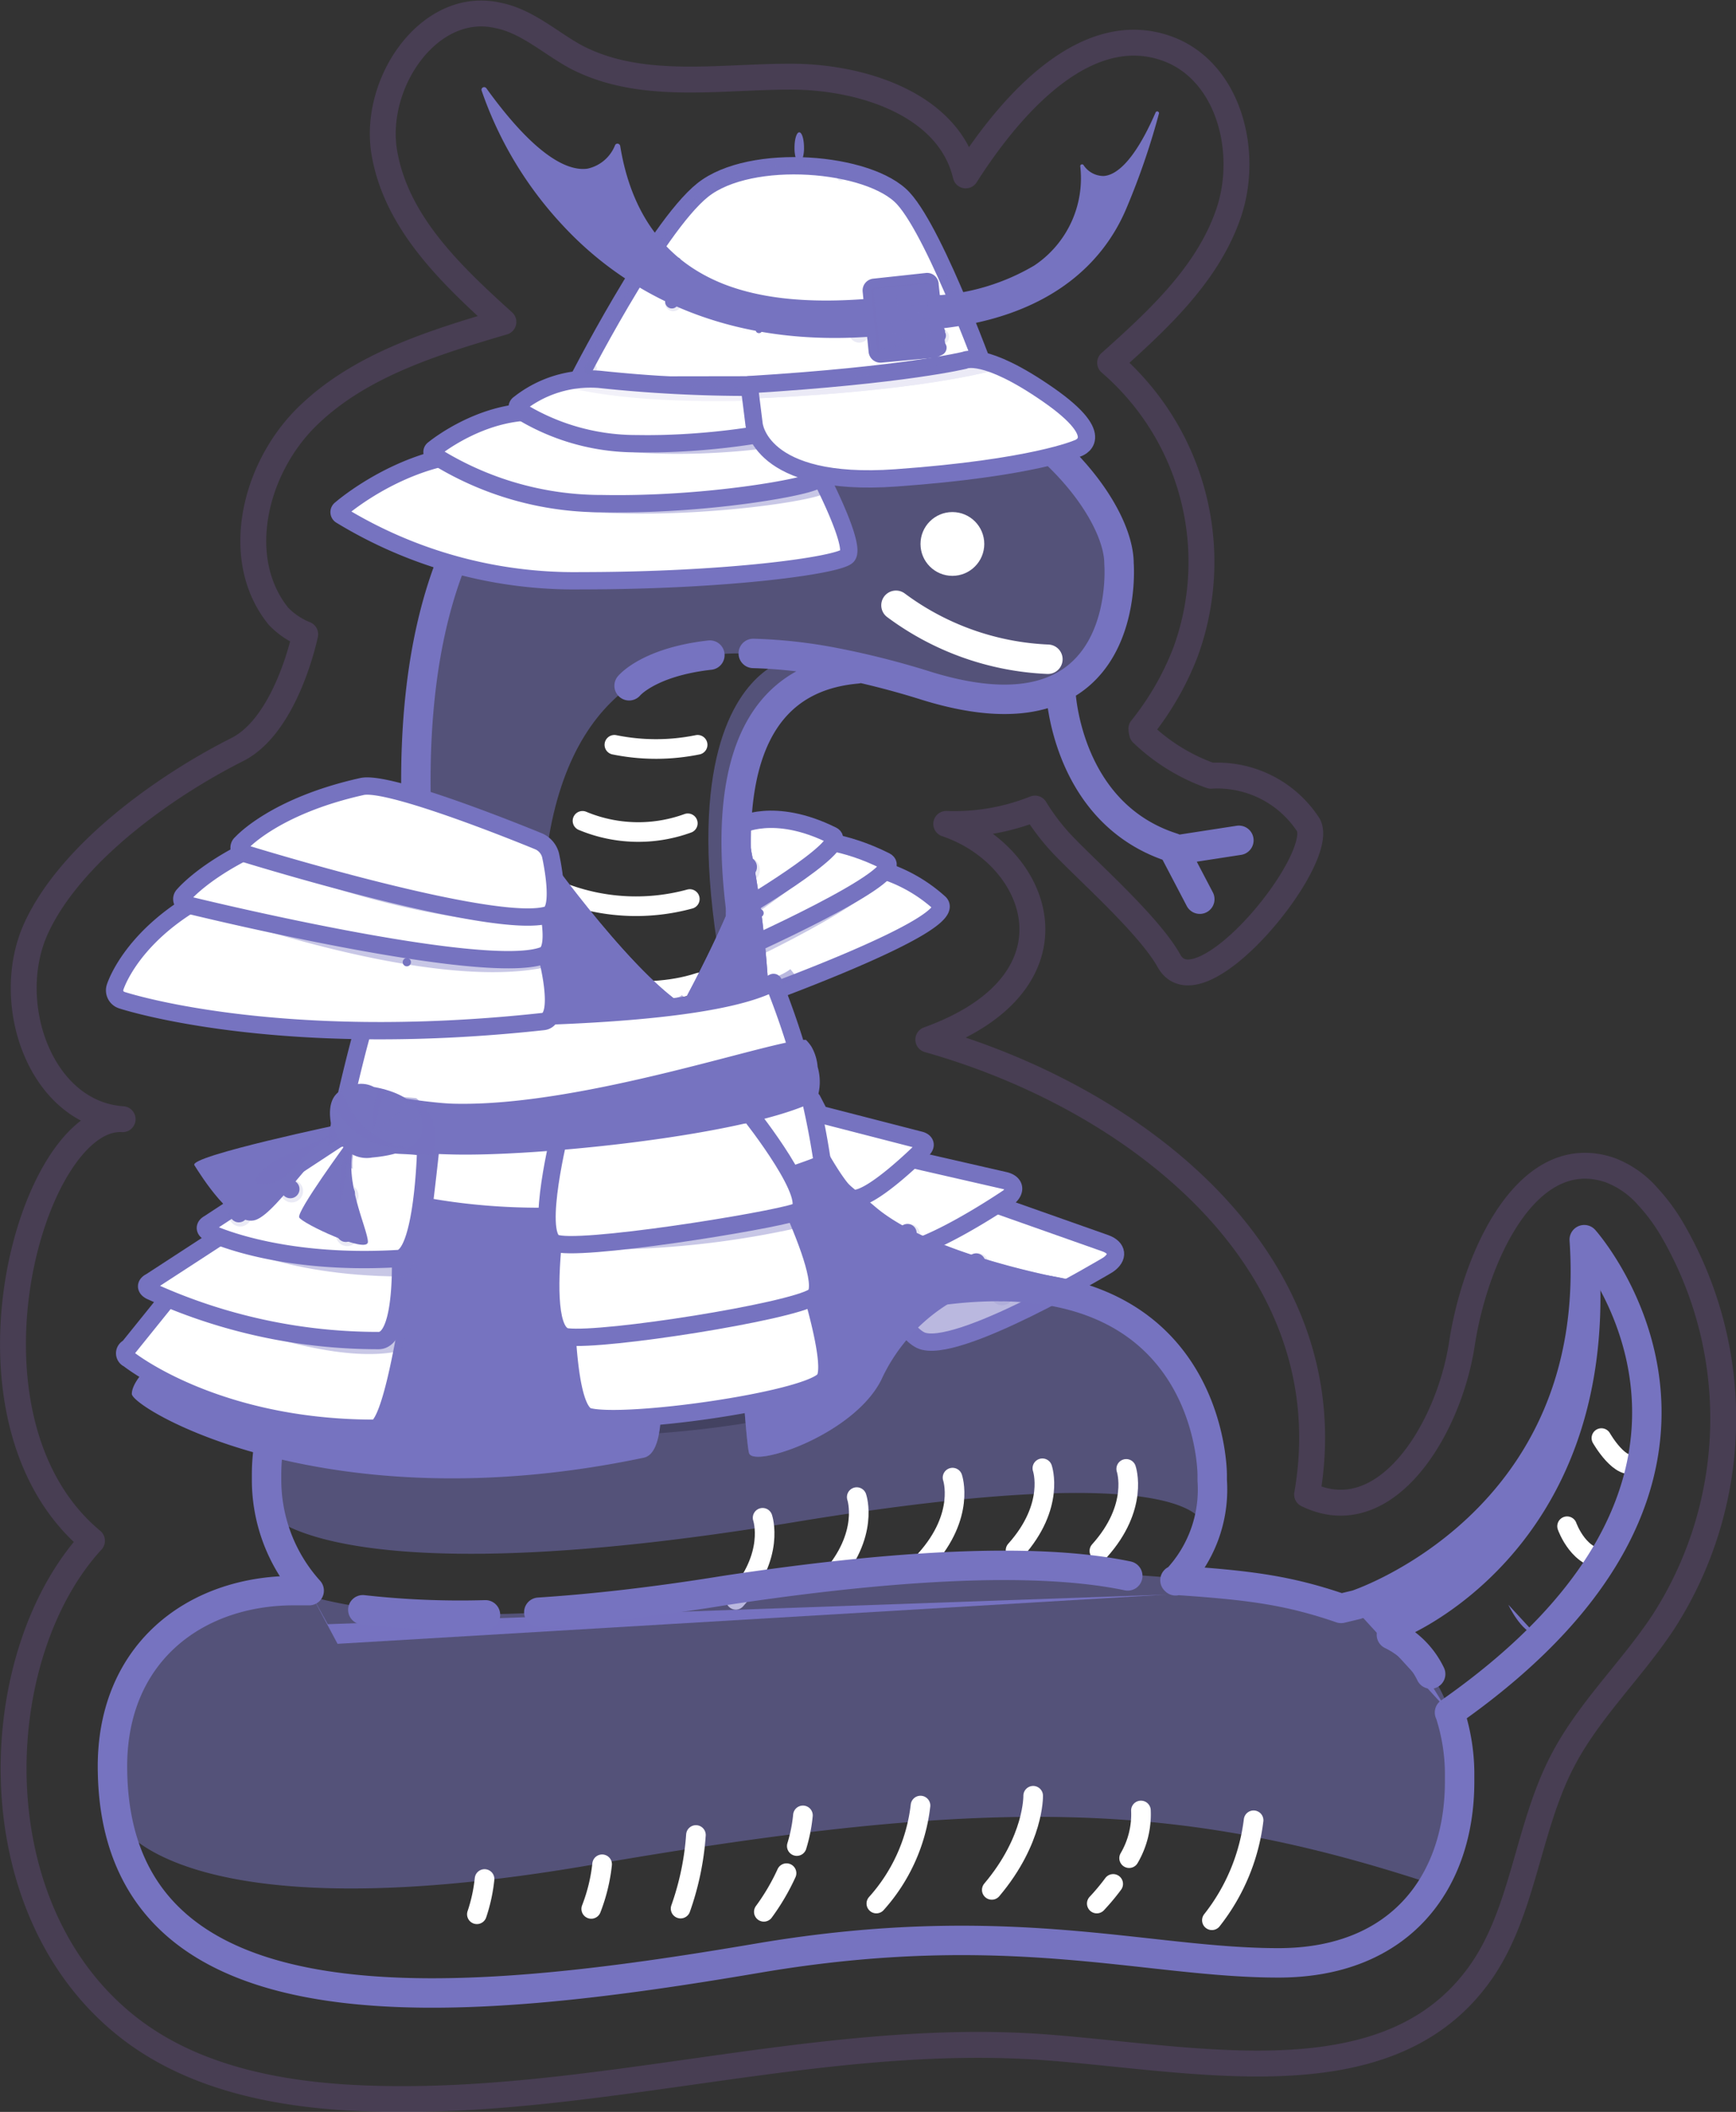 <svg xmlns="http://www.w3.org/2000/svg" xmlns:xlink="http://www.w3.org/1999/xlink" viewBox="0 0 113.25 137.75"><rect x="0" y="0" width="113.25" height="137.75" fill="#333333" stroke="none"/><defs><style>.cls-1,.cls-13,.cls-14,.cls-33,.cls-34,.cls-38,.cls-40,.cls-41,.cls-42,.cls-47,.cls-52,.cls-54,.cls-55,.cls-56,.cls-60,.cls-61,.cls-68{fill:none;}.cls-11,.cls-2,.cls-3,.cls-39,.cls-48,.cls-5{fill:#7673c0;}.cls-3,.cls-45{opacity:0.15;}.cls-10,.cls-12,.cls-35,.cls-4,.cls-44,.cls-58,.cls-59,.cls-6,.cls-62,.cls-63,.cls-64,.cls-65,.cls-66,.cls-67,.cls-7,.cls-8,.cls-9{fill:#fff;}.cls-10,.cls-33,.cls-34,.cls-35,.cls-4,.cls-40,.cls-41,.cls-42,.cls-44,.cls-58,.cls-59,.cls-6,.cls-60,.cls-61,.cls-62,.cls-63,.cls-64,.cls-65,.cls-66,.cls-67,.cls-68,.cls-7,.cls-8,.cls-9{stroke-linejoin:round;}.cls-10,.cls-35,.cls-4,.cls-40,.cls-41,.cls-42,.cls-44,.cls-58,.cls-59,.cls-6,.cls-60,.cls-61,.cls-62,.cls-63,.cls-64,.cls-65,.cls-66,.cls-67,.cls-7,.cls-8,.cls-9{stroke-width:1.13px;}.cls-4{stroke:url(#New_Gradient_Swatch_10);}.cls-5,.cls-50{opacity:0.4;}.cls-6{stroke:url(#New_Gradient_Swatch_10-2);}.cls-7{stroke:url(#New_Gradient_Swatch_10-3);}.cls-8{stroke:url(#New_Gradient_Swatch_10-4);}.cls-9{stroke:url(#New_Gradient_Swatch_10-5);}.cls-10{stroke:url(#New_Gradient_Swatch_10-6);}.cls-11,.cls-56{opacity:0.5;}.cls-13,.cls-14{stroke:#fff;}.cls-13,.cls-14,.cls-33,.cls-34,.cls-68{stroke-linecap:round;}.cls-13,.cls-14,.cls-38,.cls-47,.cls-52,.cls-54,.cls-55,.cls-56{stroke-miterlimit:10;}.cls-13,.cls-34{stroke-width:1.92px;}.cls-14,.cls-33{stroke-width:1.28px;}.cls-15{fill:url(#linear-gradient);}.cls-16{fill:url(#linear-gradient-2);}.cls-17{fill:url(#linear-gradient-3);}.cls-18{fill:url(#linear-gradient-4);}.cls-19{fill:url(#linear-gradient-5);}.cls-20{fill:url(#linear-gradient-6);}.cls-21{fill:url(#linear-gradient-7);}.cls-22{fill:url(#linear-gradient-8);}.cls-23{fill:url(#linear-gradient-9);}.cls-24{fill:url(#linear-gradient-10);}.cls-25{fill:url(#linear-gradient-11);}.cls-26{fill:url(#linear-gradient-12);}.cls-27{fill:url(#linear-gradient-13);}.cls-28{fill:url(#linear-gradient-14);}.cls-29{fill:url(#linear-gradient-15);}.cls-30{fill:url(#linear-gradient-16);}.cls-31{fill:url(#linear-gradient-17);}.cls-32{fill:url(#linear-gradient-18);}.cls-33,.cls-38,.cls-47,.cls-52,.cls-54,.cls-55,.cls-56{stroke:#7673c0;}.cls-34{stroke:url(#New_Gradient_Swatch_11);}.cls-35{stroke:url(#New_Gradient_Swatch_10-7);}.cls-36{clip-path:url(#clip-path);}.cls-37,.cls-49{opacity:0.2;}.cls-38,.cls-56{stroke-width:0.58px;}.cls-39{opacity:0.25;}.cls-40{stroke:url(#New_Gradient_Swatch_12);}.cls-41{stroke:url(#New_Gradient_Swatch_12-2);}.cls-42{stroke:url(#New_Gradient_Swatch_12-3);}.cls-43{opacity:0.1;}.cls-44{stroke:url(#New_Gradient_Swatch_10-8);}.cls-46,.cls-68{opacity:0.3;}.cls-47{stroke-width:0.67px;}.cls-48{opacity:0.45;}.cls-51{clip-path:url(#clip-path-2);}.cls-52{stroke-width:1.44px;}.cls-53{clip-path:url(#clip-path-3);}.cls-54{stroke-width:1.45px;}.cls-55{stroke-width:1.74px;}.cls-57{fill:url(#New_Gradient_Swatch_10-9);}.cls-58{stroke:url(#New_Gradient_Swatch_10-10);}.cls-59{stroke:url(#New_Gradient_Swatch_10-11);}.cls-60{stroke:url(#New_Gradient_Swatch_12-4);}.cls-61{stroke:url(#New_Gradient_Swatch_12-5);}.cls-62{stroke:url(#New_Gradient_Swatch_10-12);}.cls-63{stroke:url(#New_Gradient_Swatch_10-13);}.cls-64{stroke:url(#New_Gradient_Swatch_10-14);}.cls-65{stroke:url(#New_Gradient_Swatch_10-15);}.cls-66{stroke:url(#New_Gradient_Swatch_10-16);}.cls-67{stroke:url(#New_Gradient_Swatch_10-17);}.cls-68{stroke:#79589f;stroke-width:1.69px;}</style><linearGradient id="New_Gradient_Swatch_10" x1="47.02" y1="60.83" x2="61.96" y2="60.83" gradientUnits="userSpaceOnUse"><stop offset="0" stop-color="#7673c0"/><stop offset="1" stop-color="#7673c0"/></linearGradient><linearGradient id="New_Gradient_Swatch_10-2" x1="47.34" y1="58.44" x2="58.5" y2="58.44" xlink:href="#New_Gradient_Swatch_10"/><linearGradient id="New_Gradient_Swatch_10-3" x1="47.34" y1="56.52" x2="55.01" y2="56.52" xlink:href="#New_Gradient_Swatch_10"/><linearGradient id="New_Gradient_Swatch_10-4" x1="52.78" y1="81.54" x2="73.34" y2="81.54" xlink:href="#New_Gradient_Swatch_10"/><linearGradient id="New_Gradient_Swatch_10-5" x1="52.59" y1="78.07" x2="66.69" y2="78.07" xlink:href="#New_Gradient_Swatch_10"/><linearGradient id="New_Gradient_Swatch_10-6" x1="51.18" y1="74.95" x2="60.93" y2="74.95" xlink:href="#New_Gradient_Swatch_10"/><linearGradient id="linear-gradient" x1="18.28" y1="100.71" x2="18.02" y2="100.27" gradientUnits="userSpaceOnUse"><stop offset="0" stop-color="#7673c0"/><stop offset="0.06" stop-color="#7673c0"/><stop offset="1" stop-color="#7673c0"/></linearGradient><linearGradient id="linear-gradient-2" x1="18.88" y1="101.98" x2="18.63" y2="101.54" xlink:href="#linear-gradient"/><linearGradient id="linear-gradient-3" x1="18.59" y1="101.4" x2="18.28" y2="100.86" xlink:href="#linear-gradient"/><linearGradient id="linear-gradient-4" x1="19.28" y1="102.65" x2="18.97" y2="102.11" xlink:href="#linear-gradient"/><linearGradient id="linear-gradient-5" x1="18.06" y1="100.06" x2="17.75" y2="99.53" xlink:href="#linear-gradient"/><linearGradient id="linear-gradient-6" x1="20.12" y1="103.78" x2="19.81" y2="103.25" xlink:href="#linear-gradient"/><linearGradient id="linear-gradient-7" x1="55.09" y1="116.11" x2="41.01" y2="91.72" xlink:href="#linear-gradient"/><linearGradient id="linear-gradient-8" x1="76.28" y1="103.88" x2="76.2" y2="103.72" xlink:href="#linear-gradient"/><linearGradient id="linear-gradient-9" x1="17.85" y1="99.38" x2="17.58" y2="98.91" xlink:href="#linear-gradient"/><linearGradient id="linear-gradient-10" x1="76.71" y1="103.35" x2="76.64" y2="103.23" xlink:href="#linear-gradient"/><linearGradient id="linear-gradient-11" x1="78.55" y1="100.15" x2="78.4" y2="99.89" xlink:href="#linear-gradient"/><linearGradient id="linear-gradient-12" x1="78.07" y1="101.26" x2="77.95" y2="101.06" xlink:href="#linear-gradient"/><linearGradient id="linear-gradient-13" x1="78.32" y1="100.71" x2="78.2" y2="100.5" xlink:href="#linear-gradient"/><linearGradient id="linear-gradient-14" x1="77.45" y1="102.39" x2="77.33" y2="102.19" xlink:href="#linear-gradient"/><linearGradient id="linear-gradient-15" x1="77.08" y1="102.88" x2="77" y2="102.74" xlink:href="#linear-gradient"/><linearGradient id="linear-gradient-16" x1="77.78" y1="101.88" x2="77.63" y2="101.62" xlink:href="#linear-gradient"/><linearGradient id="linear-gradient-17" x1="19.64" y1="103.16" x2="19.37" y2="102.7" xlink:href="#linear-gradient"/><linearGradient id="linear-gradient-18" x1="82.86" y1="128.29" x2="82.43" y2="127.56" xlink:href="#linear-gradient"/><linearGradient id="New_Gradient_Swatch_11" x1="6.36" y1="76.62" x2="108.39" y2="76.62" xlink:href="#New_Gradient_Swatch_10"/><linearGradient id="New_Gradient_Swatch_10-7" x1="36.96" y1="17.97" x2="65.16" y2="17.97" xlink:href="#New_Gradient_Swatch_10"/><clipPath id="clip-path"><path class="cls-1" d="M37.53,25.12s5.2-10.25,8.32-12.73,10.89-1.84,13.08.55S64.6,25.08,64.6,25.08l-13.5.33Z"/></clipPath><linearGradient id="New_Gradient_Swatch_12" x1="21.56" y1="33.71" x2="55.93" y2="33.71" xlink:href="#New_Gradient_Swatch_10"/><linearGradient id="New_Gradient_Swatch_12-2" x1="27.63" y1="29.86" x2="53.87" y2="29.86" xlink:href="#New_Gradient_Swatch_10"/><linearGradient id="New_Gradient_Swatch_12-3" x1="33.16" y1="26.82" x2="52.04" y2="26.82" xlink:href="#New_Gradient_Swatch_10"/><linearGradient id="New_Gradient_Swatch_10-8" x1="48.3" y1="27.33" x2="71.44" y2="27.33" xlink:href="#New_Gradient_Swatch_10"/><clipPath id="clip-path-2"><path class="cls-2" d="M57.17,78.78C61,82,70,83.51,70,83.51A11.48,11.48,0,0,0,57.49,90c-1.79,3.58-8.3,5.75-8.62,4.79s-1.28-18.22-1.28-18.22L53.88,76Z"/></clipPath><clipPath id="clip-path-3"><path class="cls-1" d="M10.12,88.69S8.6,90,8.6,90.92,21.19,99.46,42,95.08c3-.64-.91-16.94-.91-16.94l-16.92-1Z"/></clipPath><linearGradient id="New_Gradient_Swatch_10-9" x1="8.6" y1="75.62" x2="69.97" y2="75.62" xlink:href="#New_Gradient_Swatch_10"/><linearGradient id="New_Gradient_Swatch_10-10" x1="20.82" y1="71.71" x2="54.22" y2="71.71" xlink:href="#New_Gradient_Swatch_10"/><linearGradient id="New_Gradient_Swatch_10-11" x1="6.91" y1="62.08" x2="36.67" y2="62.08" xlink:href="#New_Gradient_Swatch_10"/><linearGradient id="New_Gradient_Swatch_12-4" x1="11.34" y1="58.1" x2="36.54" y2="58.1" xlink:href="#New_Gradient_Swatch_10"/><linearGradient id="New_Gradient_Swatch_12-5" x1="15.04" y1="55.52" x2="36.79" y2="55.52" xlink:href="#New_Gradient_Swatch_10"/><linearGradient id="New_Gradient_Swatch_10-12" x1="36.32" y1="82.91" x2="54.5" y2="82.91" xlink:href="#New_Gradient_Swatch_10"/><linearGradient id="New_Gradient_Swatch_10-13" x1="35.37" y1="80.24" x2="53.9" y2="80.24" xlink:href="#New_Gradient_Swatch_10"/><linearGradient id="New_Gradient_Swatch_10-14" x1="35.12" y1="76.91" x2="52.84" y2="76.91" xlink:href="#New_Gradient_Swatch_10"/><linearGradient id="New_Gradient_Swatch_10-15" x1="7.55" y1="83.73" x2="28.66" y2="83.73" xlink:href="#New_Gradient_Swatch_10"/><linearGradient id="New_Gradient_Swatch_10-16" x1="9" y1="83.56" x2="26.7" y2="83.56" xlink:href="#New_Gradient_Swatch_10"/><linearGradient id="New_Gradient_Swatch_10-17" x1="12.86" y1="78.19" x2="28.34" y2="78.19" xlink:href="#New_Gradient_Swatch_10"/></defs><title>python</title><g id="ecosystem-2" data-name="ecosystem"><circle class="cls-3" cx="49.68" cy="59.93" r="0.85"/><circle class="cls-2" cx="49.65" cy="59.75" r="0.69"/><circle class="cls-2" cx="49.55" cy="59.56" r="0.27"/><path class="cls-4" d="M52.35,56.56a10,10,0,0,1,8.91,2.31c1.67,1.38-12.71,6.49-12.71,6.49l-1-3.52Z"/><path class="cls-5" d="M47.27,56.09a22.23,22.23,0,0,1,10.4.21c2.06,1.39-9.76,6.82-9.76,6.82Z"/><path class="cls-6" d="M48.6,55.29s3.94-1.75,9.16.87c1.74.87-9.85,6-9.85,6Z"/><circle class="cls-2" cx="49.55" cy="59.56" r="0.27"/><path class="cls-5" d="M48.08,54.66s2.16-1.4,6.1.3c1.31.57-6.09,5.47-6.09,5.47Z"/><path class="cls-7" d="M48.23,53.86s2.23-1.28,6.07.63c1.28.64-6.39,5.12-6.39,5.12Z"/><circle class="cls-3" cx="48.72" cy="56.74" r="0.85"/><circle class="cls-2" cx="48.69" cy="56.55" r="0.69"/><circle class="cls-2" cx="48.59" cy="56.36" r="0.27"/><path class="cls-8" d="M53.34,75.91c0-.87,4.18,0,5,.32L72.1,81.09c.82.29.9.92.18,1.41,0,0-10,6-12.23,4.91S53.34,75.91,53.34,75.91Z"/><path class="cls-5" d="M53.78,74.36c0-.69.43-.26,1.07,0l9.46,3.7c.64.26,1.12.66.54,1,0,0-6.32,4.22-8.07,3.31S53.78,74.36,53.78,74.36Z"/><path class="cls-9" d="M53.16,75.41a.82.82,0,0,1,1.06-1L65.53,77c.67.15.79.64.27,1.09,0,0-6.11,4.17-8,3.55S53.16,75.41,53.16,75.41Z"/><path class="cls-5" d="M52.38,73.67c-.05-.4-.39-1,0-1l7.32,2c.4.09.47.37.16.64,0,0-3.51,3.83-4.6,3.46S52.38,73.67,52.38,73.67Z"/><path class="cls-10" d="M51.74,72.07A3.1,3.1,0,0,1,53,71.75l.48.93L60,74.36c.39.09.47.37.16.64,0,0-3.51,3.51-4.6,3.14S51.74,72.07,51.74,72.07Z"/><circle class="cls-3" cx="59.29" cy="80.57" r="0.74"/><circle class="cls-2" cx="59.2" cy="80.43" r="0.6"/><circle class="cls-2" cx="59.05" cy="80.33" r="0.24"/><circle class="cls-3" cx="65.37" cy="84.4" r="0.74"/><circle class="cls-2" cx="65.27" cy="84.27" r="0.6"/><circle class="cls-2" cx="65.12" cy="84.16" r="0.24"/><circle class="cls-3" cx="63.77" cy="82.48" r="0.74"/><circle class="cls-2" cx="63.68" cy="82.35" r="0.6"/><circle class="cls-2" cx="63.52" cy="82.24" r="0.24"/><path class="cls-11" d="M73,36.76c0-5.43-12.46-19.17-33.55-10.87-24.13,10.39-6.23,59.28-6.23,59.28L35.44,90,45.1,88.4,40.88,89C23.94,35.32,51.42,43,51.42,43S38,45.54,54.24,86.93l2.93-.48-1-1.28s-18.38-39.78-.48-41.38l4.79,1C74,48.9,73,36.76,73,36.76Z"/><circle class="cls-12" cx="62.13" cy="35.48" r="2.08"/><path class="cls-13" d="M58.45,39.48A17.86,17.86,0,0,0,68.36,43"/><path class="cls-14" d="M40.08,48.58a13.59,13.59,0,0,0,5.43,0"/><path class="cls-14" d="M38,53.54a9.44,9.44,0,0,0,6.87.16"/><path class="cls-14" d="M37,58.33a13.34,13.34,0,0,0,8,.31"/><path class="cls-14" d="M37,64.08s4.79,1.28,8.63,0"/><path class="cls-14" d="M38,69.19s4.78,1.29,8.63,0"/><path class="cls-14" d="M39,74.63s5.1,1.28,8.95,0"/><path class="cls-14" d="M40.24,80.38s5.74,1,9.58-.32"/><path class="cls-2" d="M91.5,106.84s14-5.48,12.84-24.44a7.86,7.86,0,0,1,.57.7,15.44,15.44,0,0,0-1.56-2.24c1.28,18.53-15.5,23.49-15.5,23.49l6.49,7.1Z"/><path class="cls-2" d="M98.4,104.67s.8,1.75,1.84,2"/><path class="cls-14" d="M102.23,99.55s.81,2.31,2.64,2.12"/><path class="cls-14" d="M104.47,93.8s1.28,2.24,2.24,1.6"/><path class="cls-15" d="M18.25,100.73c-.07-.16-.13-.32-.19-.48C18.12,100.41,18.18,100.57,18.25,100.73Z"/><path class="cls-16" d="M18.88,102c-.09-.14-.17-.29-.25-.44C18.71,101.69,18.79,101.84,18.88,102Z"/><path class="cls-17" d="M18.56,101.41c-.09-.18-.18-.37-.26-.56C18.38,101,18.47,101.23,18.56,101.41Z"/><path class="cls-18" d="M19.29,102.64c-.12-.17-.23-.35-.33-.52C19.06,102.29,19.17,102.47,19.29,102.64Z"/><path class="cls-19" d="M18,100.09a5.26,5.26,0,0,1-.19-.6A5.26,5.26,0,0,0,18,100.09Z"/><path class="cls-20" d="M20.17,103.75c-.14-.15-.27-.31-.4-.47C19.9,103.44,20,103.6,20.17,103.75Z"/><polygon class="cls-21" points="20.17 103.75 22.02 107.22 76.05 104.01 21.38 105.94 20.17 103.75"/><path class="cls-22" d="M76.05,104l.38-.42Z"/><path class="cls-23" d="M17.79,99.42c-.05-.18-.1-.37-.14-.55C17.69,99.05,17.74,99.24,17.79,99.42Z"/><path class="cls-24" d="M76.8,103.14c-.08.1-.17.2-.25.31C76.63,103.34,76.72,103.24,76.8,103.14Z"/><path class="cls-25" d="M78.55,99.81c0,.14-.09.28-.15.42C78.46,100.09,78.5,100,78.55,99.81Z"/><path class="cls-26" d="M78.1,101l-.18.38Z"/><path class="cls-27" d="M78.33,100.42l-.15.37Z"/><path class="cls-11" d="M60.37,84.53a78.3,78.3,0,0,1-22.89,3.3,50.11,50.11,0,0,1-10.66-1.06c-6,0-9.43,3.45-9.43,9.43v.32a10.73,10.73,0,0,0,.24,2.27c.15.17,4.91,5.32,34.09.51,27-4.46,26.88.22,26.87.4a10.83,10.83,0,0,0,.47-3.18V96.2C79.06,90.22,73.12,80.77,60.37,84.53Z"/><path class="cls-28" d="M77.52,102.08c-.08.14-.17.28-.26.41C77.35,102.36,77.44,102.22,77.52,102.08Z"/><path class="cls-29" d="M77.15,102.65a3.71,3.71,0,0,1-.23.32A3.71,3.71,0,0,0,77.15,102.65Z"/><path class="cls-30" d="M77.85,101.5l-.28.51Z"/><path class="cls-31" d="M19.66,103.15l-.31-.43Z"/><path class="cls-14" d="M73.47,95.81s.85,2.46-1.75,5.35"/><path class="cls-14" d="M68,95.77s.85,2.45-1.75,5.35"/><path class="cls-14" d="M62.14,96.38s.85,2.45-1.75,5.35"/><path class="cls-14" d="M55.89,97.65s.85,2.45-1.75,5.35"/><path class="cls-14" d="M49.75,99s.85,2.46-1.75,5.35"/><path class="cls-11" d="M94.45,111.29A11.47,11.47,0,0,0,88,104.83a15.78,15.78,0,0,0-4.64-1.12s-17.58-2.88-35.17,0c-21.84,3.57-29.06,0-29.06,0A11.86,11.86,0,0,0,7.32,115.53v.64a11.8,11.8,0,0,0,2.82,7.64A19,19,0,0,1,7.85,119s3.93,7.27,30.79,2.63c25.88-4.47,38-4.15,54,1a5.64,5.64,0,0,1-.3,1.29,11.78,11.78,0,0,0,2.85-7.68v-.64A12,12,0,0,0,94.45,111.29Z"/><path class="cls-32" d="M83.38,128l-1.47-.14Z"/><path class="cls-14" d="M81.78,118.73a13.09,13.09,0,0,1-2.72,6.52"/><path class="cls-14" d="M72.62,122.88a14.23,14.23,0,0,1-1.07,1.28"/><path class="cls-14" d="M74.43,118.09a5.66,5.66,0,0,1-.77,3.11"/><path class="cls-14" d="M67.4,117.13s.07,2.86-2.7,6.14"/><path class="cls-14" d="M60.05,117.77a11.51,11.51,0,0,1-2.88,6.39"/><path class="cls-14" d="M51.31,122.18a14.17,14.17,0,0,1-1.48,2.52"/><path class="cls-14" d="M52.38,118.41a10,10,0,0,1-.4,2"/><path class="cls-14" d="M45.4,119.69a18.09,18.09,0,0,1-1,4.8"/><path class="cls-14" d="M39.28,121.6a11.36,11.36,0,0,1-.71,2.91"/><path class="cls-14" d="M31.61,122.56a10.56,10.56,0,0,1-.5,2.3"/><path class="cls-33" d="M53.46,86c-7.68,2-12.74,2.08-16.69,1.74"/><path class="cls-34" d="M78.27,58.65l-1.76-3.36c-7-2.23-7.31-10.2-7.31-10.2m11.62,9.72-4.15.64M94.56,111.7c22.37-15.66,8.79-30.84,8.79-30.84,1.28,18.53-14.86,23.81-14.86,23.81l-1,.24c-3.49-1.2-6.05-1.52-10.84-1.84M34.36,87.45a40,40,0,0,0-7.86-.68c-5.12.32-9.11,3.45-9.11,9.43v.32a10.78,10.78,0,0,0,2.78,7.23l-1,0c-6.51,0-12,4.15-11.83,11.82.32,17.9,23.33,15.34,42.18,12.14,16.27-2.75,25.25.32,33.88.32,8,0,11.82-5.32,11.82-11.82v-.64a12.9,12.9,0,0,0-.63-3.81m-17.9-8.65a8.56,8.56,0,0,0,2.39-6.55V96.2s.08-17-22.84-11m17.33,17.59c-6.15-1.29-15.74-.65-26.29.95-4.69.76-8.71,1.2-12.13,1.42M23.67,105a57.09,57.09,0,0,0,8,.33m61.66,3.86a5.47,5.47,0,0,0-2.56-2.56M55.9,43.63c-17.9,1.6.32,41.54.32,41.54M49.14,42.62a32.43,32.43,0,0,1,5.35.6,54.65,54.65,0,0,1,6,1.53C74,48.9,73,36.76,73,36.76c0-5.43-12.46-19.17-33.55-10.87C15,36.6,34.49,87.41,34.49,87.41M46.31,42.73c-4,.45-5.27,2-5.27,2"/><path class="cls-2" d="M37.53,25.12s5.2-10.25,8.32-12.73,10.89-1.84,13.08.55S64.6,25.08,64.6,25.08l-14.14.65Z"/><path class="cls-12" d="M59,13l0,0,0,0Z"/><path class="cls-12" d="M57.46,11.89l0,0h0l.07,0Z"/><path class="cls-3" d="M52.14,10.67a6.73,6.73,0,0,0-.8.05,0,0,0,0,0,0,0c0,.1.4.18.9.18s.91-.08.91-.18A6.33,6.33,0,0,0,52.14,10.67Z"/><ellipse class="cls-2" cx="52.14" cy="10.67" rx="0.83" ry="0.18"/><ellipse class="cls-2" cx="52.14" cy="10.49" rx="0.83" ry="0.18"/><path class="cls-2" d="M52.32,10.44a2.17,2.17,0,0,0,.13-.81c0-.57-.14-1-.31-1s-.31.45-.31,1a2.43,2.43,0,0,0,.12.81Z"/><path class="cls-3" d="M52.25,10.75a2.13,2.13,0,0,0,.72-.09.17.17,0,0,0-.11-.08,2.92,2.92,0,0,1-1.44,0h0C51.44,10.68,51.8,10.75,52.25,10.75Z"/><path class="cls-3" d="M52.42,10.32h-.06c0,.09-.1.16-.22.16a.25.25,0,0,1-.18-.07v0c0,.06.24.11.54.11a1.4,1.4,0,0,0,.48-.06C53,10.41,52.72,10.34,52.42,10.32Z"/><path class="cls-35" d="M37.53,25.12s5.2-10.25,8.32-12.73,10.89-1.84,13.08.55S64.6,25.08,64.6,25.08Z"/><g class="cls-36"><g class="cls-37"><path class="cls-38" d="M37.26,25.12s5.2-10.25,8.32-12.73,10.89-1.84,13.08.55,5.67,12.14,5.67,12.14Z"/></g></g><circle class="cls-2" cx="49.51" cy="21.52" r="0.21"/><circle class="cls-3" cx="54.85" cy="11.55" r="0.24"/><circle class="cls-3" cx="56.05" cy="21.68" r="0.67"/><circle class="cls-2" cx="55.87" cy="21.52" r="0.21"/><circle class="cls-3" cx="58.69" cy="19.44" r="0.58"/><circle class="cls-2" cx="58.6" cy="19.36" r="0.47"/><circle class="cls-2" cx="58.54" cy="19.31" r="0.19"/><circle class="cls-3" cx="58.96" cy="21.91" r="0.65"/><circle class="cls-2" cx="58.85" cy="21.82" r="0.53"/><circle class="cls-2" cx="58.79" cy="21.76" r="0.21"/><circle class="cls-2" cx="44.23" cy="16.98" r="0.17"/><circle class="cls-3" cx="46.9" cy="12.03" r="0.22"/><circle class="cls-3" cx="43.92" cy="19.76" r="0.54"/><circle class="cls-2" cx="43.83" cy="19.68" r="0.44"/><circle class="cls-2" cx="43.71" cy="19.63" r="0.17"/><circle class="cls-3" cx="58.26" cy="12.61" r="0.2"/><circle class="cls-2" cx="58.23" cy="12.58" r="0.16"/><circle class="cls-3" cx="60.89" cy="19.6" r="0.48"/><circle class="cls-2" cx="60.82" cy="19.53" r="0.39"/><circle class="cls-2" cx="60.71" cy="19.49" r="0.16"/><circle class="cls-3" cx="61.36" cy="21.97" r="0.55"/><circle class="cls-2" cx="61.27" cy="21.89" r="0.44"/><circle class="cls-2" cx="61.14" cy="21.84" r="0.18"/><circle class="cls-2" cx="42.07" cy="17.83" r="0.16"/><path class="cls-2" d="M42.47,15.84c0,.06-.07.13-.08.13s0-.05,0-.11,0-.11,0-.11S42.46,15.78,42.47,15.84Z"/><path class="cls-2" d="M62.9,19.48c-.07,0-.09-.15-.08-.16s.06,0,.13,0,.12,0,.11.07S63,19.51,62.9,19.48Z"/><path class="cls-2" d="M41.25,18.46s-.26-.52-.2-.64.57,0,.57,0Z"/><path class="cls-39" d="M41.27,17.79a.54.54,0,0,1,0,.22.72.72,0,0,1-.11.33l0,.12.37-.61Z"/><path class="cls-12" d="M53.58,31.19a.62.62,0,0,0-.46-.29s-11.87-.36-20.31-1.3c-5.74-.64-10.59,3.61-10.59,3.61a.24.24,0,0,0,0,.39A29.25,29.25,0,0,0,37.9,37.88c9.55,0,16.72-1,17.36-1.6S53.58,31.19,53.58,31.19Z"/><path class="cls-40" d="M53.58,31.19a.62.62,0,0,0-.46-.29s-11.87-.36-20.31-1.3c-5.74-.64-10.59,3.61-10.59,3.61a.24.24,0,0,0,0,.39A29.25,29.25,0,0,0,37.9,37.88c9.55,0,16.72-1,17.36-1.6S53.58,31.19,53.58,31.19Z"/><path class="cls-5" d="M51,28.49a138.72,138.72,0,0,1-14.58-1c-4-.6-7.76,2.43-7.76,2.43a21.16,21.16,0,0,0,11.15,3.55c6.76.24,13.57-.87,14-1.31S51,28.49,51,28.49Z"/><path class="cls-12" d="M50.58,27.89a.9.9,0,0,0-.55-.22,133.34,133.34,0,0,1-14.27-.74c-4-.52-7.47,2.36-7.47,2.36a.23.23,0,0,0,0,.39,20.51,20.51,0,0,0,11,3.17c6.76.13,13.54-1.1,14-1.55S50.58,27.89,50.58,27.89Z"/><path class="cls-41" d="M50.58,27.89a.9.9,0,0,0-.55-.22,133.34,133.34,0,0,1-14.27-.74c-4-.52-7.47,2.36-7.47,2.36a.23.23,0,0,0,0,.39,20.51,20.51,0,0,0,11,3.17c6.76.13,13.54-1.1,14-1.55S50.58,27.89,50.58,27.89Z"/><path class="cls-5" d="M50.06,26.15a98.21,98.21,0,0,1-10.32-.88c-2.86-.47-5.52,1.63-5.52,1.63a15,15,0,0,0,7.86,2.65c4.78.25,9.62-.45,10-.76S50.06,26.15,50.06,26.15Z"/><path class="cls-12" d="M49.62,25.48a1,1,0,0,0-.55-.22,91.62,91.62,0,0,1-10-.52,7.5,7.5,0,0,0-5.22,1.61.24.24,0,0,0,0,.4,14.44,14.44,0,0,0,7.69,2.19c4.79.09,9.6-.79,9.93-1.1S49.62,25.48,49.62,25.48Z"/><path class="cls-42" d="M49.62,25.48a1,1,0,0,0-.55-.22,91.62,91.62,0,0,1-10-.52,7.5,7.5,0,0,0-5.22,1.61.24.24,0,0,0,0,.4,14.44,14.44,0,0,0,7.69,2.19c4.79.09,9.6-.79,9.93-1.1S49.62,25.48,49.62,25.48Z"/><g class="cls-43"><path class="cls-2" d="M48.85,25.26A92.72,92.72,0,0,1,39,24.74a6.17,6.17,0,0,0-2.74.32c1.82.55,5.58,1.25,12.68,1.08Z"/></g><path class="cls-44" d="M48.87,25.09l.32,2.56s.31,4.16,9.26,3.52,11.83-1.92,11.83-1.92,2.23-.64-1.92-3.52-5.43-2.23-5.43-2.23S59.09,24.46,48.87,25.09Z"/><g class="cls-45"><path class="cls-2" d="M62.93,23.5s-3.84,1-14.06,1.59L49,26c2.58-.11,11.2-.55,16.45-2C63.57,23.18,62.93,23.5,62.93,23.5Z"/><path class="cls-2" d="M65.43,24c-5.25,1.46-13.87,1.9-16.45,2"/></g><circle class="cls-3" cx="38.53" cy="24.05" r="0.41"/><g class="cls-46"><path class="cls-2" d="M42.86,16c.26-.39.53-.76.79-1.11"/></g><path class="cls-2" d="M57.7,19.39c-4.4.46-7.84.18-10.51-.87-3.73-1.48-6-4.5-6.73-9a.19.19,0,0,0-.16-.15.17.17,0,0,0-.18.11A2.5,2.5,0,0,1,38.33,11c-1.17.17-3.26-.61-6.6-5.24a.18.18,0,0,0-.22-.06.17.17,0,0,0-.09.21,24.54,24.54,0,0,0,5.31,8.81C40.36,18.63,47,23,57.9,21.86H58"/><path class="cls-2" d="M58,21.22a.53.53,0,1,1-.11-1.06A.53.53,0,0,1,58,21.22Zm-.1-.88a.35.35,0,1,0,.4.31A.36.36,0,0,0,57.93,20.34Z"/><path class="cls-2" d="M57.92,20.23a.53.53,0,0,1-.58-.47.54.54,0,0,1,.47-.59.53.53,0,1,1,.11,1.06Zm-.09-.88a.35.35,0,0,0-.32.39.36.36,0,0,0,.39.31.35.35,0,0,0,.32-.39A.36.36,0,0,0,57.83,19.35Z"/><path class="cls-2" d="M58.14,22.21a.53.53,0,0,1-.59-.47.53.53,0,0,1,1.06-.12A.53.53,0,0,1,58.14,22.21Zm-.1-.88a.35.35,0,1,0,.08.7.35.35,0,1,0-.08-.7Z"/><path class="cls-2" d="M59.76,21a.52.52,0,0,1-.58-.47.53.53,0,1,1,.58.47Zm-.09-.88a.36.36,0,0,0-.32.39.37.37,0,0,0,.4.32.36.36,0,0,0-.08-.71Z"/><path class="cls-2" d="M59.66,20a.54.54,0,0,1-.59-.47.53.53,0,1,1,.59.47Zm-.1-.88a.36.36,0,0,0-.31.39.35.35,0,0,0,.39.32.36.36,0,1,0-.08-.71Z"/><path class="cls-2" d="M59.87,22A.53.53,0,0,1,59.76,21,.53.53,0,0,1,59.87,22Zm-.09-.88a.36.36,0,1,0,.39.32A.36.36,0,0,0,59.78,21.14Z"/><path class="cls-2" d="M59,21.59a.53.53,0,1,1,.47-.59A.54.54,0,0,1,59,21.59Zm-.09-.89a.37.37,0,0,0-.32.4.36.36,0,0,0,.39.31.35.35,0,0,0,.32-.39A.36.36,0,0,0,58.87,20.7Z"/><path class="cls-2" d="M58.85,20.6a.53.53,0,0,1-.11-1.06.54.54,0,0,1,.59.47A.54.54,0,0,1,58.85,20.6Zm-.09-.89a.36.36,0,1,0,.08.71.36.36,0,0,0,.31-.39A.35.35,0,0,0,58.76,19.71Z"/><path class="cls-2" d="M58.75,19.62a.53.53,0,1,1-.11-1.06.53.53,0,0,1,.58.47A.54.54,0,0,1,58.75,19.62Zm-.09-.88a.35.35,0,0,0-.32.39.36.36,0,0,0,.39.31.35.35,0,0,0,.32-.39A.36.36,0,0,0,58.66,18.74Z"/><path class="cls-2" d="M59.07,22.58a.54.54,0,0,1-.59-.47A.53.53,0,1,1,59.54,22,.54.54,0,0,1,59.07,22.58Zm-.1-.89a.37.37,0,0,0-.31.4.35.35,0,0,0,.39.31.34.34,0,0,0,.31-.39A.36.36,0,0,0,59,21.69Z"/><path class="cls-2" d="M60.11,20.93m.18,0"/><path class="cls-2" d="M60,19.94m.18,0"/><path class="cls-2" d="M59.9,19m.17,0"/><path class="cls-2" d="M60.22,21.92m.17,0"/><path class="cls-2" d="M56.6,21.34a.53.53,0,0,1,1.06-.11.54.54,0,0,1-.47.59A.55.55,0,0,1,56.6,21.34Zm.18,0a.36.36,0,1,0,.71-.07.36.36,0,0,0-.4-.32A.36.36,0,0,0,56.78,21.32Z"/><path class="cls-2" d="M56.5,20.35a.53.53,0,0,1,.47-.58.54.54,0,0,1,.59.47.54.54,0,0,1-.48.58A.52.52,0,0,1,56.5,20.35Zm.17,0a.36.36,0,1,0,.32-.39A.36.36,0,0,0,56.67,20.33Z"/><path class="cls-2" d="M56.39,19.37a.53.53,0,0,1,1.06-.11.53.53,0,1,1-1.06.11Zm.18,0a.35.35,0,0,0,.39.31.36.36,0,0,0,.32-.39.37.37,0,0,0-.4-.32A.37.37,0,0,0,56.57,19.36Z"/><path class="cls-2" d="M56.71,22.33a.53.53,0,0,1,.47-.58.54.54,0,0,1,.59.47.53.53,0,1,1-1.06.11Zm.18,0a.35.35,0,0,0,.39.32.36.36,0,0,0,.31-.39.35.35,0,1,0-.7.07Z"/><path class="cls-2" d="M61.06,19.27a14.24,14.24,0,0,0,6.41-1.95,6.84,6.84,0,0,0,3-6.49.12.12,0,0,1,.21-.07,1.57,1.57,0,0,0,1.32.72c.75-.05,1.94-.82,3.39-4.15a.11.11,0,0,1,.13-.06.12.12,0,0,1,.09.12,47.18,47.18,0,0,1-2.12,6.18c-1.57,3.75-5.18,7.09-12.12,7.86h-.08"/><path class="cls-2" d="M53.62,21.88m-.18,0"/><path class="cls-2" d="M57.64,22.58a.55.55,0,0,1-.6-.48.54.54,0,0,1,.48-.6.55.55,0,0,1,.6.48A.55.55,0,0,1,57.64,22.58Zm-.1-.9a.36.36,0,0,0-.32.4.37.37,0,0,0,.4.32.36.36,0,0,0-.08-.72Z"/><path class="cls-2" d="M57.53,21.57A.54.54,0,1,1,58,21,.55.55,0,0,1,57.53,21.57Zm-.1-.9a.36.36,0,1,0,.4.32A.36.36,0,0,0,57.43,20.67Z"/><path class="cls-2" d="M57.74,23.58a.54.54,0,1,1-.11-1.07.54.54,0,0,1,.11,1.07Zm-.09-.89a.36.36,0,1,0,.08.71.36.36,0,0,0,.32-.39A.36.36,0,0,0,57.65,22.69Z"/><path class="cls-2" d="M59.4,22.39a.55.55,0,0,1-.6-.48.55.55,0,0,1,.48-.6.54.54,0,0,1,.6.48A.55.55,0,0,1,59.4,22.39Zm-.1-.9a.37.37,0,0,0-.32.4.36.36,0,1,0,.32-.4Z"/><path class="cls-2" d="M59.29,21.38a.54.54,0,0,1-.11-1.08.54.54,0,0,1,.11,1.08Zm-.09-.9a.36.36,0,1,0,.07.72.36.36,0,0,0-.07-.72Z"/><path class="cls-2" d="M59.51,23.39a.53.53,0,0,1-.6-.48.54.54,0,1,1,.6.48Zm-.1-.89a.36.36,0,0,0-.32.39.36.36,0,1,0,.72-.07A.35.35,0,0,0,59.41,22.5Z"/><path class="cls-2" d="M58.58,23a.54.54,0,0,1-.59-.48.54.54,0,1,1,1.07-.12A.53.53,0,0,1,58.58,23Zm-.09-.9a.36.36,0,0,0,.07.72.36.36,0,1,0-.07-.72Z"/><path class="cls-2" d="M58.48,21.94a.54.54,0,0,1-.6-.48.53.53,0,0,1,.48-.59.54.54,0,1,1,.12,1.07Zm-.1-.9a.37.37,0,0,0-.32.4.36.36,0,0,0,.4.32.36.36,0,0,0-.08-.72Z"/><path class="cls-2" d="M58.37,21a.55.55,0,0,1-.6-.48.54.54,0,0,1,1.08-.12A.54.54,0,0,1,58.37,21Zm-.1-.9a.36.36,0,1,0,.4.32A.36.36,0,0,0,58.27,20.05Z"/><path class="cls-2" d="M61.17,22.2a.55.55,0,0,1-.6-.48.54.54,0,0,1,.48-.6.55.55,0,0,1,.6.48A.55.55,0,0,1,61.17,22.2Zm-.1-.9a.36.36,0,1,0,.08.72.37.37,0,0,0,.32-.4A.36.36,0,0,0,61.07,21.3Z"/><path class="cls-2" d="M61.06,21.19a.54.54,0,0,1-.6-.48.55.55,0,0,1,.48-.6.54.54,0,1,1,.12,1.08Zm-.1-.9a.36.36,0,1,0,.4.32A.36.36,0,0,0,61,20.29Z"/><path class="cls-2" d="M61,20.18a.54.54,0,1,1,.48-.59A.53.53,0,0,1,61,20.18Zm-.1-.89a.36.36,0,0,0-.32.4.37.37,0,0,0,.4.32.36.36,0,0,0-.08-.72Z"/><path class="cls-2" d="M61.27,23.2a.53.53,0,0,1-.59-.48.54.54,0,0,1,1.07-.11A.53.53,0,0,1,61.27,23.2Zm-.09-.89a.35.35,0,0,0-.32.4.36.36,0,0,0,.39.32.37.37,0,0,0,.33-.4A.37.37,0,0,0,61.18,22.31Z"/><path class="cls-2" d="M60.35,22.76a.54.54,0,0,1-.6-.48.55.55,0,0,1,.48-.6.54.54,0,1,1,.12,1.08Zm-.1-.9a.36.36,0,1,0,.4.32A.37.37,0,0,0,60.25,21.86Z"/><path class="cls-2" d="M60.24,21.75a.54.54,0,1,1-.12-1.07.54.54,0,1,1,.12,1.07Zm-.1-.9a.37.37,0,0,0-.32.4.36.36,0,0,0,.72-.07A.37.37,0,0,0,60.14,20.85Z"/><path class="cls-2" d="M60.13,20.76a.54.54,0,1,1,.48-.6A.53.53,0,0,1,60.13,20.76Zm-.09-.9a.36.36,0,0,0,.07.72.36.36,0,1,0-.07-.72Z"/><path class="cls-2" d="M60.42,18.14,57,18.51a.44.44,0,0,0-.39.48L57,22.93a.44.44,0,0,0,.48.39L60.94,23a.44.44,0,0,0,.39-.48l-.43-3.95A.42.42,0,0,0,60.42,18.14Z"/><path class="cls-47" d="M60.42,18.14,57,18.51a.44.44,0,0,0-.39.48L57,22.93a.44.44,0,0,0,.48.39L60.94,23a.44.44,0,0,0,.39-.48l-.43-3.95A.42.42,0,0,0,60.42,18.14Z"/><path class="cls-2" d="M60.42,18.14,57,18.51a.44.44,0,0,0-.39.48L57,22.93a.44.44,0,0,0,.48.39L60.94,23a.44.44,0,0,0,.39-.48l-.43-3.95A.42.42,0,0,0,60.42,18.14Z"/><path class="cls-5" d="M61.17,22.72l-.48-4.49-.35,0s0,0,0,0l.43,4a.15.15,0,0,1-.13.16l-3.47.37h0l0,.3Z"/><path class="cls-48" d="M56.89,18.65a.68.68,0,0,1-.21.17l.45,4.24.28,0s0,0,0,0L57,19a.15.15,0,0,1,.13-.16l3.46-.37h0l0-.2Z"/><path class="cls-2" d="M60.42,18.13,57,18.5a.44.44,0,0,0-.39.48L57,22.93a.43.43,0,0,0,.48.38l3.46-.37a.44.44,0,0,0,.39-.48l-.43-3.94A.43.43,0,0,0,60.42,18.13Zm.67,4.36a.2.2,0,0,1-.18.21l-3.46.37a.19.19,0,0,1-.21-.17L56.81,19a.2.2,0,0,1,.18-.22l3.46-.37a.19.19,0,0,1,.21.17Z"/><polygon class="cls-5" points="58.36 22.64 58.85 22.1 58.25 21.67 58.36 22.64"/><path class="cls-5" d="M59.51,20.32a3.35,3.35,0,0,0-.89.26l-.14-1.36-.48.05.22,2.09.32-.2a3.4,3.4,0,0,1,1-.36c.24,0,.31.11.33.22L60,22.46l.48-.06L60.37,21a.79.79,0,0,0-.27-.48A.76.76,0,0,0,59.51,20.32Z"/><path class="cls-5" d="M59.4,19.91l.48-.05a1.42,1.42,0,0,0,.28-.82l-.48.05A1.87,1.87,0,0,1,59.4,19.91Z"/><polygon class="cls-2" points="58.05 22.52 58.54 21.98 57.95 21.56 58.05 22.52"/><path class="cls-2" d="M59.2,20.21a2.82,2.82,0,0,0-.89.26l-.14-1.37-.48,0,.22,2.09.32-.19a3.12,3.12,0,0,1,1-.36c.24,0,.31.1.33.21l.15,1.44.48-.05-.15-1.44a.83.83,0,0,0-.27-.49A.75.75,0,0,0,59.2,20.21Z"/><path class="cls-2" d="M59.09,19.79l.48-.05a1.33,1.33,0,0,0,.28-.82l-.48,0A1.71,1.71,0,0,1,59.09,19.79Z"/><path class="cls-49" d="M42.15,93.54a66.75,66.75,0,0,0,7.55-.89c1.4-.45-1.31-4-1.31-4l-6.87,2.63Z"/><g class="cls-50"><path class="cls-2" d="M57.17,78.78C61,82,70,83.51,70,83.51A11.48,11.48,0,0,0,57.49,90c-1.79,3.58-8.3,5.75-8.62,4.79s-1.28-18.22-1.28-18.22L53.88,76Z"/><g class="cls-51"><path class="cls-52" d="M62.62,74.56s-8.64-2.81-12.8,5.5c-1.79,3.58-8.3,5.75-8.62,4.79"/><circle class="cls-2" cx="51.47" cy="88.3" r="0.55"/><ellipse class="cls-2" cx="51.01" cy="81.91" rx="0.41" ry="0.55"/><ellipse class="cls-2" cx="47.82" cy="79.03" rx="0.41" ry="0.55"/></g></g><g class="cls-50"><g class="cls-53"><line class="cls-54" x1="-10.17" y1="85.01" x2="27.53" y2="105.13"/><path class="cls-55" d="M-1.83,94.92c3.16,2,6.59,3.35,10,5.44,1.15.57,2.1,1,3.24,1.53,4.58,2.67,9.34,5,13.83,7.49"/><path class="cls-55" d="M-2.14,100.36c8.24,4.58,16.62,9,25.07,13.38"/><line class="cls-54" x1="35.74" y1="74.38" x2="73.43" y2="94.5"/><line class="cls-54" x1="39.55" y1="70.81" x2="77.24" y2="90.92"/><line class="cls-55" x1="37.54" y1="64.21" x2="87.78" y2="91.02"/><line class="cls-54" x1="43.14" y1="67.08" x2="80.83" y2="87.2"/><line class="cls-54" x1="41.13" y1="60.48" x2="91.37" y2="87.29"/><path class="cls-54" d="M66.18,101.79c1.28.86,2.61,1.24,3.95,2a8.25,8.25,0,0,0,2.52,1.46"/><path class="cls-55" d="M63.81,97.27c-4.93,2.52-9.69,5.19-14.73,7.86"/><path class="cls-55" d="M86.78,85a2.06,2.06,0,0,0-.64.49c-6.1,3.24-12,6.1-18,9.46"/><line class="cls-54" x1="78.42" y1="82.38" x2="40.72" y2="102.49"/><line class="cls-54" x1="80.43" y1="75.77" x2="30.18" y2="102.59"/><path class="cls-55" d="M57.22,106.35c-2,1-3.92,2-5.87,3"/><path class="cls-55" d="M89.05,89.26c-7.68,3.86-15.11,8.24-22.68,12.1"/><line class="cls-55" x1="91.37" y1="93.63" x2="53.68" y2="113.74"/><path class="cls-54" d="M37.06,70.81c-13.24,7.07-26.2,14.12-39.31,21"/><line class="cls-55" x1="39.07" y1="64.21" x2="-11.17" y2="91.02"/><line class="cls-54" x1="33.47" y1="67.08" x2="-4.22" y2="87.2"/><line class="cls-55" x1="35.48" y1="60.48" x2="-14.76" y2="87.29"/><circle class="cls-2" cx="15.93" cy="90.58" r="0.55"/><circle class="cls-2" cx="15.96" cy="96.3" r="0.55"/><circle class="cls-2" cx="15.89" cy="85.05" r="0.55"/><circle class="cls-2" cx="21.71" cy="87.4" r="0.55"/><circle class="cls-2" cx="10.57" cy="87.64" r="0.55"/><circle class="cls-2" cx="10.57" cy="93.42" r="0.55"/><circle class="cls-2" cx="21.14" cy="98.88" r="0.55"/><circle class="cls-2" cx="43.46" cy="86.9" r="0.55"/><circle class="cls-2" cx="43.51" cy="92.5" r="0.55"/><circle class="cls-2" cx="43.77" cy="98.26" r="0.55"/><circle class="cls-2" cx="48.9" cy="95.33" r="0.55"/><circle class="cls-2" cx="48.73" cy="89.57" r="0.55"/><circle class="cls-2" cx="48.65" cy="84.04" r="0.55"/><circle class="cls-2" cx="54.06" cy="87.02" r="0.55"/><circle class="cls-2" cx="54.16" cy="92.56" r="0.55"/><circle class="cls-2" cx="59.41" cy="95.48" r="0.55"/><circle class="cls-2" cx="54.06" cy="98.04" r="0.55"/><circle class="cls-2" cx="59.41" cy="89.71" r="0.55"/><circle class="cls-2" cx="59.33" cy="84.05" r="0.55"/><circle class="cls-2" cx="64.65" cy="92.69" r="0.55"/><circle class="cls-2" cx="70.01" cy="89.94" r="0.55"/><circle class="cls-2" cx="74.58" cy="86.86" r="0.55"/><circle class="cls-2" cx="38.32" cy="89.64" r="0.55"/><circle class="cls-2" cx="38.32" cy="84.21" r="0.55"/><circle class="cls-2" cx="22.66" cy="81.33" r="0.55"/><circle class="cls-2" cx="28.1" cy="78.77" r="0.55"/></g></g><path class="cls-2" d="M44.32,65.87s4.55-8.18,4.55-11.06a66.73,66.73,0,0,1,1.27,9.91C50.14,65.36,44.32,65.87,44.32,65.87Z"/><path class="cls-56" d="M44.39,65.36s5.75-.64,7.35-1.92"/><path class="cls-2" d="M43,93.42v0l-.37.11Z"/><path class="cls-2" d="M35.54,55.52S41.84,64.4,45.35,66s-10.86,2.87-10.86,2.87Z"/><path class="cls-56" d="M34.39,66.74s9.25-.58,10.3-1.63"/><path class="cls-57" d="M69.72,83.46A11.46,11.46,0,0,0,57.49,90c-1.79,3.58-8.3,5.75-8.62,4.79s-1.28-18.22-1.28-18.22L53.88,76l3.29,2.78C60.63,81.66,68.25,83.19,69.72,83.46Zm0,0,.25.05ZM24.14,77.19l-14,11.5S8.6,90,8.6,90.92,21.19,99.46,42,95.08c3-.64-.91-16.94-.91-16.94ZM45.35,66c-.12-.06-.25-.12-.38-.2,1.52-.15,5.17-.57,5.17-1.08a66.73,66.73,0,0,0-1.27-9.91c0,2.52-3.49,9.11-4.36,10.71-3.59-2.41-9-10-9-10l-1,13.35S48.87,67.6,45.35,66Z"/><path class="cls-58" d="M23.94,66.32S45,67,50.46,64.08a51.67,51.67,0,0,1,3.2,11.83s-16.62,7-32.28,1C23.3,67.92,23.94,66.32,23.94,66.32Z"/><path class="cls-59" d="M35.62,62.14a1.37,1.37,0,0,0-.78-.82S19.27,56.17,16.73,57c-7.81,2.6-9.23,7.42-9.23,7.42a.67.67,0,0,0,.43.81s9.94,3.32,27.51,1.4C36.83,66.49,35.62,62.14,35.62,62.14Z"/><circle class="cls-2" cx="26.54" cy="62.76" r="0.27"/><g class="cls-50"><path class="cls-2" d="M35.9,59.59a1.42,1.42,0,0,0-.72-.87s-11.82-5-14-4.53c-6.65,1.53-8.67,4.26-8.67,4.26a.46.46,0,0,0,.21.74s14.75,5.53,22.73,3.93C36.59,62.89,35.9,59.59,35.9,59.59Z"/></g><path class="cls-12" d="M35.43,57.87a1.36,1.36,0,0,0-.79-.82s-11.49-4-13.66-3.39c-6.58,1.8-9,4.71-9,4.71a.37.37,0,0,0,.21.64s19.43,4.79,23.28,3.3C36.6,61.9,35.43,57.87,35.43,57.87Z"/><path class="cls-60" d="M35.43,57.87a1.36,1.36,0,0,0-.79-.82s-11.49-4-13.66-3.39c-6.58,1.8-9,4.71-9,4.71a.37.37,0,0,0,.21.64s19.43,4.79,23.28,3.3C36.6,61.9,35.43,57.87,35.43,57.87Z"/><g class="cls-50"><path class="cls-2" d="M35.89,56.44a1.42,1.42,0,0,0-.7-.89s-9.5-4.36-11.42-4c-5.79,1.07-8,3.39-8,3.39a.44.44,0,0,0,.14.74s9.64,4.58,19.71,4.62C36.62,60.29,35.89,56.44,35.89,56.44Z"/></g><path class="cls-12" d="M35.91,55.76a1.37,1.37,0,0,0-.74-.87s-9.65-4-11.55-3.59C17.87,52.58,15.74,55,15.74,55a.37.37,0,0,0,.18.66s16.45,5.1,19.84,4C36.72,59.29,35.91,55.76,35.91,55.76Z"/><path class="cls-61" d="M35.91,55.76a1.37,1.37,0,0,0-.74-.87s-9.65-4-11.55-3.59C17.87,52.58,15.74,55,15.74,55a.37.37,0,0,0,.18.66s16.45,5.1,19.84,4C36.72,59.29,35.91,55.76,35.91,55.76Z"/><path class="cls-62" d="M42.34,74.1a.8.8,0,0,1-.91-.62l-4.26.58S36,91.8,38.4,92.4s13.9-1,15.33-2.36c1.23-1.22-3.24-13.42-4.49-16.75Z"/><path class="cls-2" d="M37,74.82S34.59,86.91,37,87.2s14.57-1.63,16.08-2.62S49,73.26,49,73.26Z"/><path class="cls-63" d="M37,74.82S34.59,86.91,37,87.2s14.57-1.63,16.08-2.62S49,73.26,49,73.26Z"/><path class="cls-5" d="M52.23,80.05C50.94,76.89,49,73.26,49,73.26L37,74.82s-.68,3.38-1,6.6A59.33,59.33,0,0,0,52.23,80.05Z"/><path class="cls-64" d="M36.56,73.74s-1.68,6.67-.38,7.32,14.14-1.42,15.75-2-3-6.38-3-6.38Z"/><path class="cls-65" d="M12.12,83.26,8.38,87.9a.4.4,0,0,0,0,.74S14,93.16,24.43,93.16c1.78,0,3.66-18.21,3.66-18.21L22,74.31Z"/><path class="cls-5" d="M22.38,80.62a49.11,49.11,0,0,0-5.83.12L10.83,84c-.32.18-.31.45,0,.62,0,0,9.9,4.76,15.34,3.48.37-.94,1.59-9.27,1.59-9.27,0-.32-1.14,2.61-1.51,2.55Z"/><path class="cls-66" d="M21.58,79.89a45.55,45.55,0,0,0-5.83-.15L9.82,83.6c-.33.16-.35.43,0,.61A35.76,35.76,0,0,0,24.7,87.44c1.72,0,1.41-5.93,1.41-5.93a.9.9,0,0,0-.7-.74Z"/><path class="cls-5" d="M23.3,74.63c-.34-.08-.33-.79-.64-.64L14,80.18c-.31.15.18.5.46.67,0,0,3.68,2.36,11.67,2.41,1.59,0,2-8,2-8Z"/><path class="cls-67" d="M23,74.31a1.38,1.38,0,0,0-1,0l-8.38,5.5c-.3.16-.29.42,0,.57,0,0,4.39,2.18,12.37,1.71C27.61,82,27.77,75,27.77,75c0-.3-1.57-.27-1.91-.32Z"/><circle class="cls-3" cx="15.67" cy="79.26" r="0.74"/><circle class="cls-2" cx="15.58" cy="79.13" r="0.6"/><circle class="cls-2" cx="15.42" cy="79.02" r="0.24"/><circle class="cls-3" cx="22.65" cy="80.54" r="0.74"/><circle class="cls-2" cx="22.56" cy="80.41" r="0.6"/><circle class="cls-2" cx="22.41" cy="80.3" r="0.24"/><circle class="cls-3" cx="19.03" cy="77.69" r="0.74"/><circle class="cls-2" cx="18.94" cy="77.56" r="0.6"/><circle class="cls-2" cx="18.78" cy="77.45" r="0.24"/><circle class="cls-3" cx="22.65" cy="77.99" r="0.74"/><circle class="cls-2" cx="22.56" cy="77.85" r="0.6"/><circle class="cls-2" cx="22.41" cy="77.75" r="0.24"/><path class="cls-2" d="M22,74.65a60.43,60.43,0,0,0,7.48.65c5.59.15,19.38-1.25,23.78-3.52a3.48,3.48,0,0,0,.08-2.19,3.13,3.13,0,0,0-.41-1.33,2.86,2.86,0,0,0-.35-.43c-1.84-.13-14.48,4.38-23,4.16-2.14-.06-6.63-.95-7.27-.9C20.75,71.87,22,74.65,22,74.65Z"/><path class="cls-2" d="M22.64,74.51s-3.31,4.51-3.12,4.9S24,81.82,24,81s-1.62-4-.9-6.31S22.64,74.51,22.64,74.51Z"/><path class="cls-11" d="M22.73,74.48a9,9,0,0,0-.39,1.44,19.52,19.52,0,0,0-.18,2.64c0-.12.1-.25.12-.37.07-.32.12-.65.17-1a11.29,11.29,0,0,1,.68-3,.42.42,0,0,1,.21-.24c.13-.67-.17-.3-.42.07C22.85,74.2,22.79,74.34,22.73,74.48Z"/><path class="cls-11" d="M23,76.26a4.49,4.49,0,0,1,.17-1.56c.72-2.32-.5-.19-.5-.19l-.47.65A4.31,4.31,0,0,0,23,76.26Z"/><path class="cls-11" d="M28.28,73.34a3.3,3.3,0,0,0-1.13-1.71c-1.51-.15-3.15-.18-4.57-.44-.07,0-.17,0-.25.08a2.52,2.52,0,0,0-.71,1.51,4.54,4.54,0,0,0,.31,1.85c2,.29,4.47.56,6.29.7A3.54,3.54,0,0,0,28.28,73.34Z"/><path class="cls-2" d="M22.55,73.26S12.3,75.4,12.68,76s2.53,4.08,4,3.57,4.25-5.21,5.87-5.59S22.55,73.26,22.55,73.26Z"/><path class="cls-11" d="M17,76.47c-.09.1-.4.46-.31.63s.37.09.47.1c1.24.07,1.8-.86,2.58-1.65a9.08,9.08,0,0,1,1.57-1.25,9.88,9.88,0,0,1,1.81-.83l-.23-.11c-1.38.71-2.8,1.36-4.22,2A5.19,5.19,0,0,0,17,76.47Z"/><path class="cls-11" d="M22.55,73.26l-1.1.24c0,.4,0,.81-.07,1.22A2.89,2.89,0,0,1,22.54,74C24.15,73.61,22.55,73.26,22.55,73.26Z"/><path class="cls-2" d="M24.39,70.9h0a1.77,1.77,0,0,0-1.66,0,2,2,0,0,0-1,1.54,3.75,3.75,0,0,0,.68,2.4,2,2,0,0,0,1.87.66c1.23-.11,3.3-.47,3.28-2.08S25.74,71.14,24.39,70.9Z"/><path class="cls-11" d="M24.41,73.53c.08-.34.16-.67.26-1a7,7,0,0,1,.5-1.45L24.7,71a7.73,7.73,0,0,0-.38,2.68Z"/><path class="cls-5" d="M25.42,73.71a6.56,6.56,0,0,0,2.06-1,2.09,2.09,0,0,0-.81-1,6.34,6.34,0,0,1-1.79,1.75,5.05,5.05,0,0,1-.79.43A6.65,6.65,0,0,0,25.42,73.71Z"/><path class="cls-11" d="M23.22,73.87a5,5,0,0,0,2.88,1,.53.53,0,0,1,.28.1l.19-.09a5.76,5.76,0,0,1-2.78-1.33,6.65,6.65,0,0,1-1.51-2.37,2.15,2.15,0,0,0-.49,1A7.17,7.17,0,0,0,23.22,73.87Z"/><path class="cls-68" d="M109,80.05a12.38,12.38,0,0,0-1.5-2A6.15,6.15,0,0,0,105,76.31c-5.4-1.8-8.77,5.71-9.63,11.34s-5,12.32-10.1,9.83c2.61-14.93-10.79-25.74-24.71-29.67,10.35-3.73,7.31-12,1.17-14.07a14.15,14.15,0,0,0,5.79-1,14.17,14.17,0,0,0,1.93,2.49c1.78,1.84,5.55,5.18,6.82,7.46,2,3.53,10.27-6.61,9.09-8.87A7.07,7.07,0,0,0,79,50.6a12.52,12.52,0,0,1-4.49-2.77,1.57,1.57,0,0,1-.05-.3,18.76,18.76,0,0,0,2.88-5,17.15,17.15,0,0,0-4.92-18.87c3.12-2.79,6.36-5.77,7.72-9.73s.06-9.16-3.84-10.7C71,1.17,66.05,6.65,63,11.44,61.91,6.84,56.3,5,51.57,5s-9.77.92-14-1.29C35.88,2.79,34.38,1.37,32.46,1,28,0,24.28,5.44,25.08,10s4.38,7.94,7.76,11c-4.61,1.36-9.41,2.83-12.83,6.2s-4.86,9.27-1.84,13a5,5,0,0,0,1.74,1.17s-1.2,5.89-4.43,7.52C10.7,51.3,4.62,55.65,2.37,60.52S2.64,72.64,8,73c-5.94-.37-11.59,19.52-2,27.5-6.77,7.37-7.57,23.75,2.2,31.6,4.25,3.42,9.91,4.53,15.36,4.76,15,.64,29.85-4.46,44.81-3.31,9.82.76,21.8,3.4,27.84-4.38,3.15-4,3.33-9.67,5.68-14.23,1.72-3.36,4.55-6,6.63-9.16A24.49,24.49,0,0,0,109,80.05Z"/></g></svg>